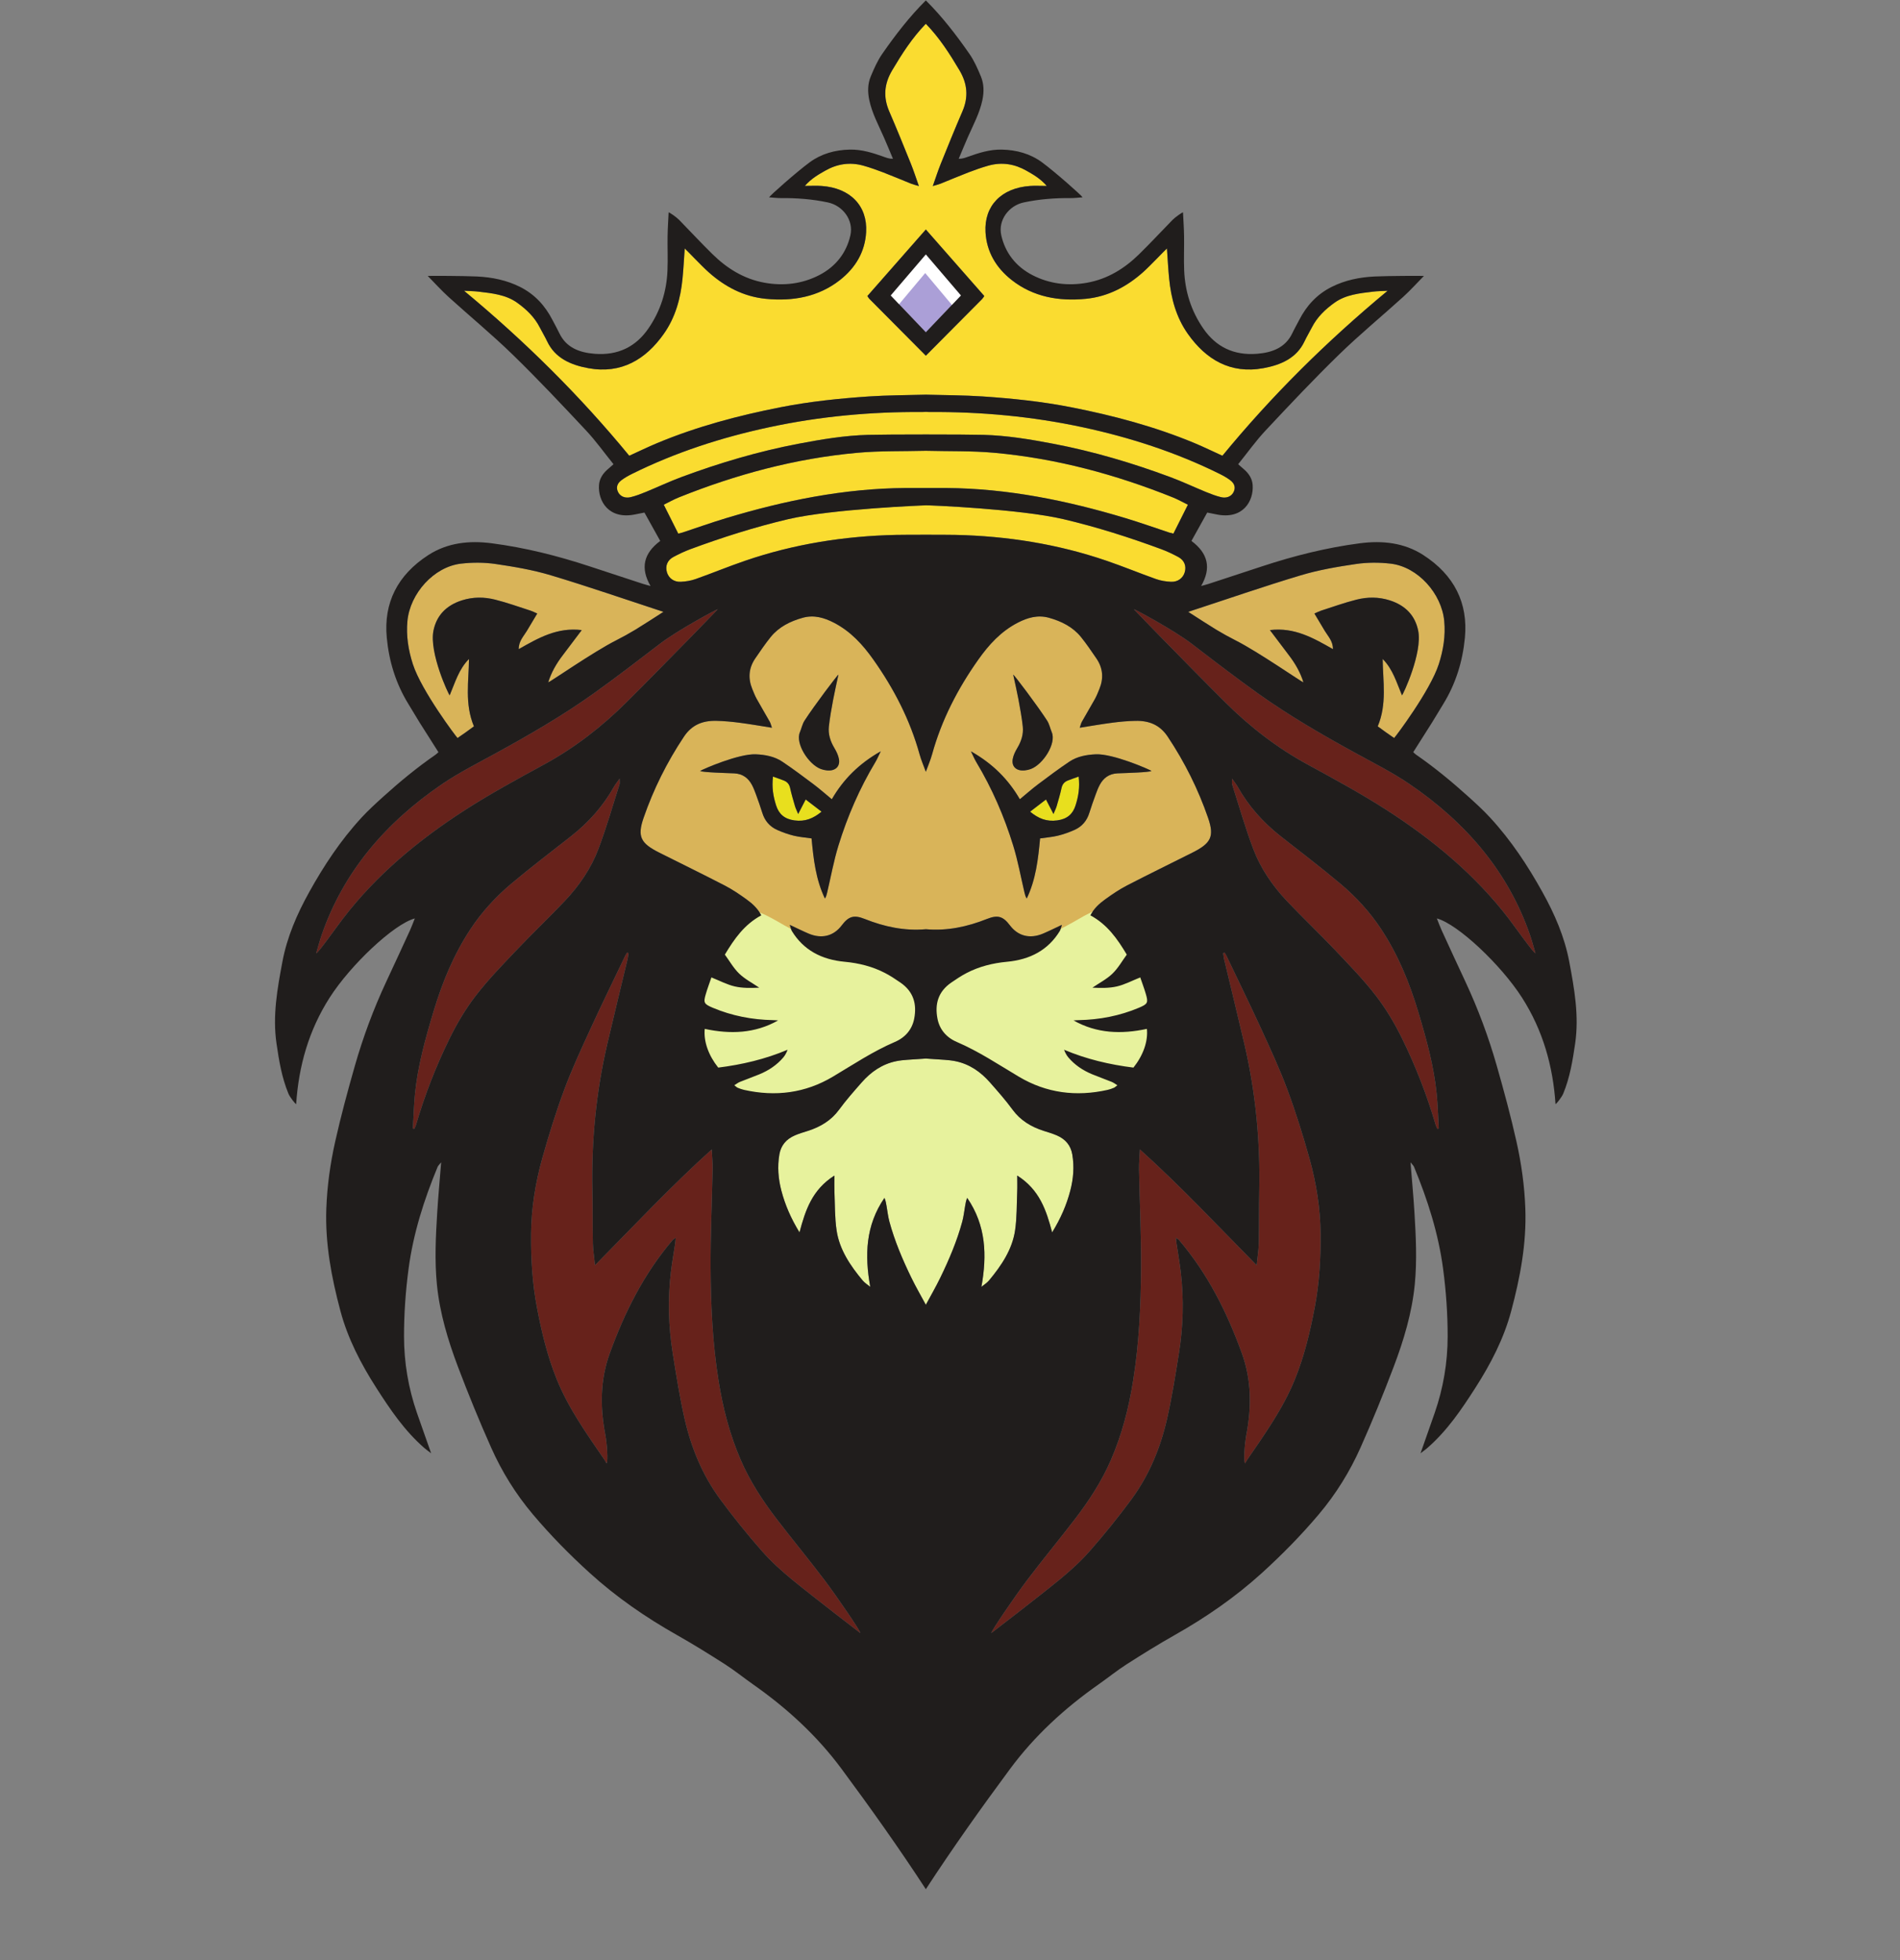 <svg xmlns="http://www.w3.org/2000/svg" xmlns:xlink="http://www.w3.org/1999/xlink" width="854" zoomAndPan="magnify" viewBox="0 0 640.5 660.75" height="881" preserveAspectRatio="xMidYMid meet" version="1.0"><rect x="0" y="0" width="640.5" height="660.75" fill="#808080" stroke="none"/><defs><clipPath id="c4448bdf8b"><path d="M 92.703 0.133 L 531.453 0.133 L 531.453 636.883 L 92.703 636.883 Z M 92.703 0.133 " clip-rule="nonzero"/></clipPath></defs><path fill="#fadc30" d="M 221.508 149.387 C 234.859 143.816 248.855 140.09 263.164 137.281 C 272.988 135.352 282.949 134.32 292.941 133.645 C 299.312 133.219 305.715 133.234 312.102 133.051 C 318.484 133.234 324.895 133.219 331.262 133.645 C 341.254 134.32 351.215 135.352 361.039 137.281 C 375.352 140.09 389.344 143.816 402.699 149.387 C 405.816 150.688 408.84 152.168 412.082 153.637 C 428.582 133.547 447.059 115.199 467.777 98.02 C 465.867 98.129 464.34 98.133 462.836 98.32 C 458.297 98.867 453.699 99.32 449.898 102.031 C 446.691 104.312 443.977 106.961 442.234 110.387 C 441.434 111.969 440.492 113.5 439.742 115.102 C 437.098 120.688 431.898 123.02 425.871 124.121 C 414.73 126.156 406.512 121.145 400.449 112.578 C 396.473 106.949 394.785 100.574 394.133 93.965 C 393.801 90.664 393.641 87.344 393.379 83.762 C 392.844 84.188 387.723 89.629 385.34 91.75 C 379.941 96.555 373.621 99.996 366.043 100.734 C 356.91 101.633 348.305 100.082 341.098 94.445 C 335.707 90.223 332.594 84.812 332.223 78.262 C 331.719 69.379 337.578 63.352 347.25 62.688 C 348.922 62.57 350.613 62.676 352.875 62.676 C 350.691 60.188 348.379 58.883 346.07 57.57 C 342.055 55.273 337.746 54.555 333.184 55.84 C 330.91 56.477 328.684 57.27 326.492 58.105 C 323.328 59.32 320.211 60.656 317.062 61.918 C 316.398 62.184 315.68 62.352 314.449 62.719 C 315.426 59.957 316.191 57.562 317.133 55.227 C 319.516 49.324 321.898 43.422 324.426 37.57 C 326.504 32.766 326.168 28.297 323.453 23.715 C 320.164 18.16 316.703 12.75 312.102 8.012 C 312.102 8.012 312.102 8.012 312.102 8.02 C 307.496 12.754 304.043 18.168 300.75 23.715 C 298.039 28.297 297.699 32.766 299.773 37.57 C 302.309 43.422 304.691 49.324 307.074 55.227 C 308.016 57.562 308.773 59.957 309.758 62.719 C 308.523 62.352 307.809 62.184 307.137 61.918 C 303.992 60.656 300.879 59.32 297.707 58.105 C 295.523 57.27 293.297 56.477 291.023 55.84 C 286.453 54.555 282.148 55.273 278.129 57.57 C 275.828 58.883 273.508 60.188 271.328 62.668 C 273.594 62.668 275.285 62.57 276.953 62.688 C 286.621 63.352 292.48 69.379 291.977 78.262 C 291.605 84.812 288.496 90.223 283.105 94.445 C 275.902 100.082 267.289 101.633 258.16 100.734 C 250.586 99.996 244.258 96.562 238.867 91.75 C 236.477 89.629 231.359 84.184 230.82 83.762 C 230.566 87.344 230.402 90.664 230.074 93.965 C 229.422 100.574 227.727 106.949 223.75 112.578 C 217.691 121.145 209.469 126.156 198.336 124.121 C 192.309 123.02 187.109 120.688 184.465 115.102 C 183.707 113.5 182.77 111.969 181.965 110.387 C 180.23 106.961 177.512 104.312 174.309 102.031 C 170.504 99.32 165.91 98.867 161.367 98.32 C 159.863 98.133 158.336 98.129 156.43 98.02 C 177.148 115.199 195.617 133.547 212.125 153.637 C 215.359 152.168 218.391 150.688 221.508 149.387 Z M 312.102 77.367 C 312.102 77.367 312.102 77.359 312.102 77.359 C 318.648 84.812 325.195 92.266 331.812 99.793 C 331.582 100.121 331.367 100.516 331.062 100.828 C 324.75 107.199 318.422 113.555 312.102 119.914 C 312.102 119.914 312.102 119.914 312.102 119.906 C 305.777 113.547 299.457 107.195 293.145 100.828 C 292.832 100.516 292.625 100.121 292.395 99.793 C 299.004 92.266 305.551 84.816 312.102 77.367 " fill-opacity="1" fill-rule="nonzero"/><path fill="#fadc30" d="M 269.199 149.59 C 276.945 148.117 284.723 146.805 292.684 146.598 C 299.16 146.422 325.047 146.422 331.523 146.598 C 339.477 146.805 347.262 148.117 355.008 149.59 C 368.57 152.168 381.715 156.078 394.543 160.844 C 398.602 162.352 402.508 164.207 406.512 165.848 C 408.16 166.52 409.844 167.168 411.582 167.594 C 413.441 168.059 415.008 167.363 415.746 166.07 C 416.605 164.559 416.305 163.066 414.695 161.867 C 413.59 161.043 412.359 160.352 411.102 159.73 C 396.492 152.504 381.023 147.469 364.871 144.004 C 347.863 140.367 330.66 138.773 313.238 138.895 C 312.863 138.895 311.344 138.895 310.961 138.895 C 293.539 138.773 276.344 140.367 259.336 144.012 C 243.18 147.469 227.707 152.504 213.102 159.73 C 211.848 160.352 210.609 161.043 209.512 161.867 C 207.898 163.066 207.602 164.559 208.457 166.07 C 209.191 167.363 210.762 168.059 212.621 167.594 C 214.363 167.168 216.047 166.52 217.691 165.848 C 221.699 164.207 225.602 162.352 229.656 160.844 C 242.492 156.078 255.633 152.168 269.199 149.59 " fill-opacity="1" fill-rule="nonzero"/><path fill="#ab9fd7" d="M 312.102 112.027 C 312.102 112.027 312.102 112.031 312.102 112.031 C 315.965 107.98 319.832 103.922 323.941 99.613 C 319.988 94.988 316.039 90.375 312.102 85.766 C 312.102 85.766 312.102 85.773 312.102 85.773 C 308.16 90.379 304.215 94.988 300.258 99.613 C 304.367 103.922 308.23 107.973 312.102 112.027 " fill-opacity="1" fill-rule="nonzero"/><path fill="#67221b" d="M 261.75 511.984 C 257.027 505.816 252.828 499.34 249.773 492.32 C 246.008 483.672 243.695 474.652 242.227 465.453 C 240.195 452.789 239.617 440.02 239.547 427.246 C 239.492 416.227 240.012 405.207 240.227 394.18 C 240.266 392.145 240.059 390.098 239.938 387.484 C 225.973 400.074 213.691 413.242 200.582 426.52 C 200.289 423.621 199.914 421.383 199.863 419.148 C 199.742 413.199 199.828 407.25 199.699 401.297 C 199.359 384.695 200.926 368.262 204.703 352.016 C 206.93 342.441 209.285 332.883 211.57 323.316 C 211.73 322.648 211.773 321.961 211.871 321.281 C 211.703 321.246 211.543 321.203 211.379 321.168 C 211.16 321.539 210.91 321.891 210.727 322.281 C 206.828 330.449 202.836 338.586 199.066 346.805 C 195.957 353.578 192.805 360.348 190.227 367.297 C 187.402 374.898 184.992 382.648 182.812 390.434 C 180.457 398.828 179.09 407.387 179.023 416.113 C 178.957 424.355 179.445 432.551 180.984 440.68 C 182.555 448.957 184.5 457.145 187.711 465.055 C 191.672 474.809 197.828 483.453 203.824 492.188 C 204.066 492.547 204.246 492.945 204.457 493.32 C 205.086 492.648 204.582 486.453 204.062 483.699 C 202.293 474.426 202.285 465.262 205.559 456.215 C 210.523 442.516 216.973 429.516 226.73 418.055 C 226.938 417.812 227.262 417.656 227.793 417.273 C 227.715 418.094 227.691 418.598 227.617 419.102 C 227.125 422.391 226.527 425.676 226.141 428.977 C 225.086 438.078 225.336 447.164 226.781 456.207 C 227.973 463.645 229.133 471.102 230.812 478.449 C 233.031 488.094 236.785 497.293 242.84 505.508 C 247.219 511.441 251.879 517.227 256.781 522.809 C 259.875 526.34 263.441 529.574 267.133 532.598 C 274.18 538.367 289.566 550.184 290.027 550.52 C 290.145 549.957 282.078 538.129 277.945 532.664 C 272.676 525.691 267.07 518.934 261.75 511.984 " fill-opacity="1" fill-rule="nonzero"/><path fill="#d9b459" d="M 157.008 246.867 C 157.961 246.191 158.898 245.492 159.762 244.863 C 156.586 237.258 158.031 229.691 158.094 222.152 C 154.637 225.645 153.422 230.086 151.594 234.398 C 151.242 234.242 144.625 220.059 146.121 212.613 C 147.121 207.621 150.305 204.117 155.695 202.391 C 159.461 201.188 163.262 201.215 166.973 202.16 C 171.004 203.176 174.914 204.594 178.871 205.863 C 179.566 206.09 180.215 206.441 181.109 206.828 C 179.879 208.895 178.738 210.797 177.598 212.703 C 176.508 214.527 174.836 216.137 174.871 218.828 C 181.496 215.062 187.832 211.41 196.113 212.414 C 193.898 215.352 191.824 218.133 189.711 220.891 C 187.559 223.707 185.832 226.695 184.805 230.039 C 185.488 229.875 200.047 219.742 207.598 215.926 C 209.852 214.785 212.062 213.566 214.207 212.266 C 217.203 210.445 220.125 208.512 223.648 206.262 C 210.617 201.996 198.254 197.707 185.707 193.941 C 179.676 192.129 173.332 191.047 167.043 190.125 C 163.23 189.57 159.199 189.566 155.363 190.016 C 146.219 191.105 138.203 200.105 137.34 209.387 C 136.879 214.316 137.652 219.152 139.18 223.898 C 142.062 232.859 153.867 248.504 154.238 248.793 C 155.195 248.129 156.109 247.512 157.008 246.867 " fill-opacity="1" fill-rule="nonzero"/><path fill="#67221b" d="M 183.441 257.703 C 193.883 252.004 202.992 244.887 211.188 236.738 C 218.754 229.219 226.191 221.574 233.672 213.969 C 236.465 211.125 239.215 208.242 241.977 205.375 C 241.82 205.246 228.43 212.449 222.48 217.012 C 215.086 222.684 207.699 228.367 200.094 233.797 C 189.539 241.328 178.23 247.855 166.75 254.137 C 160.762 257.41 154.625 260.523 149.047 264.316 C 129.844 277.391 115.75 294.012 108.453 315.133 C 107.742 317.191 107.199 319.297 106.582 321.379 C 107.473 321.035 113.082 312.977 115.66 309.613 C 126.832 295.043 140.996 283.211 156.789 273.055 C 165.367 267.531 174.422 262.625 183.441 257.703 " fill-opacity="1" fill-rule="nonzero"/><path fill="#67221b" d="M 201.715 286.23 C 204.434 279.062 206.52 271.684 208.852 264.395 C 208.98 264 208.867 263.539 208.867 262.492 C 207.973 263.77 207.398 264.457 206.973 265.215 C 203.355 271.684 198.469 277.211 192.453 281.934 C 185.715 287.227 178.891 292.422 172.348 297.914 C 167.004 302.414 162.363 307.508 158.574 313.262 C 152.855 321.949 149.031 331.328 146.121 341.059 C 143.387 350.16 140.836 359.312 139.891 368.754 C 139.512 372.641 139.41 376.555 139.18 380.457 C 139.344 380.484 139.5 380.512 139.656 380.543 C 139.852 380.098 140.102 379.668 140.234 379.207 C 143.172 369.227 146.93 359.504 151.555 350.098 C 154.012 345.094 156.898 340.188 160.344 335.715 C 164.508 330.305 169.355 325.316 174.113 320.309 C 179.434 314.699 185.078 309.352 190.387 303.738 C 195.301 298.547 199.262 292.707 201.715 286.23 " fill-opacity="1" fill-rule="nonzero"/><path fill="#e8df1e" d="M 269.07 274.414 C 268.555 273.164 268.211 272.488 268 271.777 C 267.41 269.758 266.805 267.734 266.363 265.688 C 266.098 264.445 265.461 263.602 264.234 263.121 C 263.125 262.688 261.992 262.301 260.578 261.793 C 260.133 265.457 260.668 268.52 261.645 271.555 C 262.57 274.441 264.469 276.117 267.816 276.57 C 271.418 277.062 274.184 275.906 276.949 273.625 C 275.023 272.145 273.387 270.891 271.598 269.516 C 270.742 271.168 270.039 272.535 269.07 274.414 " fill-opacity="1" fill-rule="nonzero"/><path fill="#d9b459" d="M 372.559 303.184 C 374.875 301.512 377.27 299.875 379.832 298.547 C 387.141 294.766 394.547 291.152 401.91 287.457 C 408.223 284.293 409.438 282.051 407.25 275.715 C 403.93 266.105 399.402 256.98 393.645 248.344 C 391.008 244.387 387.41 242.898 382.719 243.008 C 380.152 243.059 377.582 243.297 375.043 243.625 C 371.465 244.086 367.922 244.711 363.98 245.332 C 364.273 244.492 364.406 243.852 364.715 243.297 C 366.152 240.727 367.68 238.207 369.105 235.633 C 369.707 234.547 370.152 233.391 370.617 232.246 C 372.082 228.66 371.828 225.199 369.582 221.938 C 367.906 219.504 366.258 217.039 364.391 214.734 C 361.672 211.375 357.84 209.426 353.551 208.246 C 349.801 207.219 346.391 208.23 343.137 209.898 C 337.383 212.859 333.328 217.383 329.824 222.324 C 322.812 232.219 317.398 242.773 314.223 254.258 C 313.668 256.27 312.816 258.211 312.102 260.191 C 312.102 260.184 312.102 260.18 312.102 260.172 C 311.387 258.199 310.539 256.266 309.984 254.258 C 306.809 242.773 301.395 232.219 294.383 222.324 C 290.879 217.383 286.816 212.855 281.066 209.898 C 277.816 208.23 274.402 207.219 270.656 208.246 C 266.363 209.426 262.535 211.375 259.816 214.734 C 257.949 217.039 256.293 219.504 254.617 221.938 C 252.379 225.199 252.125 228.66 253.586 232.246 C 254.055 233.391 254.5 234.547 255.102 235.633 C 256.523 238.207 258.051 240.727 259.488 243.297 C 259.801 243.852 259.926 244.492 260.227 245.332 C 256.281 244.711 252.738 244.086 249.16 243.625 C 246.621 243.297 244.047 243.059 241.484 243 C 236.797 242.898 233.191 244.387 230.559 248.344 C 224.805 256.98 220.273 266.105 216.957 275.715 C 214.762 282.051 215.984 284.293 222.293 287.457 C 229.656 291.152 237.066 294.766 244.371 298.547 C 246.934 299.875 249.328 301.512 251.648 303.184 C 253.656 304.621 255.461 306.301 256.637 308.566 C 250.902 311.676 247.547 316.488 244.355 321.812 C 245.934 323.961 247.258 326.363 249.191 328.223 C 251.121 330.086 253.668 331.402 255.945 332.957 C 253.113 333.082 250.297 333.148 247.656 332.531 C 245.051 331.918 242.625 330.617 239.82 329.5 C 239.16 331.445 238.473 333.246 237.941 335.082 C 237.074 338.027 237.273 338.461 240.324 339.746 C 246.738 342.445 253.504 343.754 260.551 343.898 C 261.141 343.902 261.727 343.961 262.309 343.996 C 254.488 348.438 246.141 348.684 237.574 346.848 C 237.152 351.051 238.812 355.746 242.117 359.902 C 250.133 358.902 257.973 357.062 265.504 353.879 C 265.133 354.867 264.691 355.723 264.074 356.457 C 261.926 358.992 259.176 360.855 255.992 362.164 C 253.816 363.059 251.59 363.844 249.41 364.73 C 248.785 364.984 248.254 365.422 247.535 365.855 C 248.102 366.277 248.359 366.562 248.691 366.699 C 249.383 366.984 250.098 367.25 250.832 367.41 C 261.465 369.789 271.477 368.477 280.711 362.988 C 287.582 358.902 294.199 354.457 301.684 351.242 C 305.199 349.738 307.496 347.016 308.184 343.383 C 309.109 338.543 308.012 334.316 303.523 331.23 C 301.852 330.086 300.156 328.945 298.34 328.008 C 294.133 325.824 289.543 324.672 284.758 324.227 C 276.902 323.504 270.84 320.246 266.938 313.863 C 266.66 313.398 266.582 312.832 266.238 311.781 C 268.719 312.938 270.621 313.895 272.59 314.73 C 277.02 316.598 281.02 315.574 283.746 311.961 C 286.07 308.879 287.848 308.336 291.516 309.797 C 298.09 312.41 304.883 313.891 312.102 313.254 C 312.102 313.25 312.102 313.25 312.102 313.25 C 319.32 313.891 326.113 312.41 332.691 309.797 C 336.359 308.336 338.137 308.879 340.461 311.961 C 343.184 315.574 347.188 316.598 351.613 314.73 C 353.578 313.895 355.488 312.938 357.965 311.781 C 357.621 312.832 357.547 313.398 357.262 313.863 C 353.359 320.246 347.297 323.504 339.449 324.227 C 334.664 324.672 330.066 325.824 325.867 328.008 C 324.051 328.945 322.355 330.086 320.691 331.23 C 316.195 334.316 315.098 338.543 316.023 343.383 C 316.711 347.016 319.008 349.738 322.516 351.242 C 330.004 354.457 336.621 358.902 343.496 362.988 C 352.727 368.477 362.742 369.789 373.371 367.41 C 374.105 367.25 374.824 366.984 375.512 366.699 C 375.848 366.562 376.102 366.277 376.668 365.855 C 375.953 365.422 375.414 364.984 374.789 364.73 C 372.613 363.844 370.383 363.059 368.211 362.164 C 365.031 360.855 362.273 358.992 360.133 356.457 C 359.52 355.723 359.074 354.867 358.703 353.879 C 366.23 357.062 374.07 358.902 382.09 359.902 C 385.391 355.746 387.051 351.051 386.625 346.848 C 378.062 348.684 369.711 348.438 361.891 343.996 C 362.48 343.961 363.066 343.902 363.656 343.898 C 370.699 343.754 377.469 342.445 383.883 339.746 C 386.93 338.461 387.129 338.027 386.266 335.082 C 385.734 333.246 385.047 331.445 384.387 329.5 C 381.582 330.617 379.156 331.918 376.543 332.531 C 373.91 333.148 371.094 333.082 368.258 332.957 C 370.539 331.402 373.082 330.086 375.016 328.223 C 376.945 326.363 378.266 323.961 379.844 321.812 C 376.656 316.488 373.305 311.676 367.57 308.566 C 368.746 306.301 370.555 304.621 372.559 303.184 Z M 269.645 246.844 C 270.199 245.543 270.461 244.105 271.219 242.926 C 274.52 237.812 282.422 227.371 282.641 227.43 C 282.047 230.242 281.391 233.039 280.863 235.859 C 280.305 238.871 279.742 241.891 279.418 244.926 C 279.137 247.504 279.922 249.926 281.301 252.215 C 281.977 253.352 282.578 254.605 282.809 255.863 C 283.289 258.484 281.488 260.047 278.625 259.699 C 277.973 259.617 277.312 259.473 276.699 259.242 C 272.535 257.676 268.043 250.613 269.645 246.844 Z M 295.105 256.898 C 289.738 265.828 285.668 275.25 282.652 285.027 C 281.051 290.23 280.09 295.598 278.84 300.895 C 278.684 301.559 278.527 302.223 278.082 302.91 C 275 296.48 274.238 289.625 273.582 282.645 C 271.496 282.332 269.492 282.188 267.586 281.723 C 265.672 281.254 263.789 280.582 262.008 279.789 C 259.383 278.617 257.781 276.617 256.98 274.031 C 256.336 271.926 255.582 269.852 254.832 267.781 C 254.438 266.707 254.027 265.625 253.488 264.613 C 252.273 262.34 250.387 260.844 247.512 260.711 C 244.465 260.578 236.941 260.398 236.02 259.902 C 236.98 259.27 249.07 254.031 254.797 254.285 C 258.012 254.426 261.105 255.016 263.711 256.762 C 267.32 259.184 270.793 261.781 274.254 264.383 C 276.309 265.926 278.215 267.625 280.41 269.434 C 284.297 262.75 289.477 257.496 296.906 253.273 C 296.141 254.824 295.707 255.898 295.105 256.898 Z M 341.398 255.863 C 341.621 254.605 342.23 253.352 342.906 252.215 C 344.285 249.926 345.062 247.504 344.785 244.926 C 344.461 241.891 343.895 238.871 343.34 235.859 C 342.812 233.039 342.16 230.242 341.559 227.43 C 341.785 227.371 349.688 237.812 352.988 242.926 C 353.746 244.105 354.008 245.543 354.555 246.844 C 356.164 250.613 351.672 257.676 347.504 259.242 C 346.891 259.473 346.234 259.617 345.578 259.699 C 342.715 260.047 340.918 258.484 341.398 255.863 Z M 367.223 274.031 C 366.426 276.617 364.824 278.617 362.195 279.789 C 360.414 280.582 358.531 281.254 356.621 281.723 C 354.711 282.188 352.711 282.332 350.617 282.645 C 349.969 289.625 349.199 296.48 346.117 302.91 C 345.676 302.223 345.52 301.559 345.363 300.895 C 344.109 295.598 343.156 290.23 341.547 285.027 C 338.535 275.25 334.461 265.828 329.102 256.898 C 328.504 255.898 328.066 254.824 327.301 253.273 C 334.727 257.496 339.91 262.75 343.797 269.434 C 345.988 267.625 347.898 265.926 349.953 264.383 C 353.41 261.781 356.887 259.184 360.492 256.762 C 363.094 255.016 366.195 254.426 369.406 254.285 C 375.129 254.031 387.227 259.27 388.18 259.902 C 387.266 260.398 379.734 260.578 376.691 260.711 C 373.816 260.844 371.926 262.34 370.719 264.613 C 370.172 265.625 369.77 266.707 369.375 267.781 C 368.625 269.852 367.867 271.926 367.223 274.031 " fill-opacity="1" fill-rule="nonzero"/><path fill="#e7f29d" d="M 342.906 401.727 C 342.98 400.098 342.918 398.465 342.918 396.297 C 350.426 401.074 352.695 407.93 354.684 415.457 C 357.605 410.699 359.543 406.18 360.793 401.41 C 361.852 397.379 362.18 393.301 361.473 389.168 C 360.953 386.145 359.207 384.023 356.234 382.746 C 354.855 382.156 353.398 381.715 351.953 381.266 C 347.598 379.891 343.988 377.691 341.344 374.086 C 339.008 370.887 336.352 367.887 333.715 364.891 C 330.648 361.406 326.895 358.711 322.043 357.727 C 319.637 357.242 317.121 357.234 314.664 357.023 C 313.805 356.945 312.949 356.914 312.102 356.855 C 311.25 356.914 310.395 356.945 309.543 357.023 C 307.078 357.234 304.562 357.242 302.164 357.727 C 297.309 358.711 293.551 361.406 290.488 364.891 C 287.852 367.887 285.199 370.887 282.859 374.086 C 280.219 377.691 276.609 379.891 272.254 381.266 C 270.805 381.715 269.348 382.156 267.973 382.746 C 265 384.023 263.254 386.145 262.73 389.168 C 262.027 393.301 262.352 397.379 263.41 401.41 C 264.664 406.18 266.602 410.699 269.516 415.457 C 271.508 407.93 273.781 401.074 281.289 396.297 C 281.289 398.465 281.223 400.098 281.293 401.727 C 281.477 406.094 281.379 410.492 282.023 414.805 C 282.969 421.211 286.598 426.617 290.809 431.672 C 291.496 432.496 292.504 433.105 293.363 433.816 C 291.457 423.164 291.781 413.121 298.152 403.824 C 298.578 404.77 298.711 405.699 298.871 406.629 C 299.168 408.359 299.363 410.109 299.812 411.797 C 301.59 418.355 304.25 424.629 307.246 430.781 C 308.738 433.855 310.477 436.832 312.102 439.855 C 312.102 439.863 312.102 439.863 312.102 439.867 C 313.727 436.84 315.461 433.863 316.957 430.781 C 319.949 424.629 322.617 418.355 324.391 411.797 C 324.844 410.109 325.035 408.359 325.336 406.629 C 325.496 405.699 325.629 404.77 326.047 403.824 C 332.422 413.121 332.75 423.164 330.84 433.816 C 331.703 433.105 332.703 432.496 333.398 431.672 C 337.609 426.617 341.234 421.211 342.184 414.805 C 342.824 410.492 342.727 406.094 342.906 401.727 " fill-opacity="1" fill-rule="nonzero"/><path fill="#fadc30" d="M 395.383 167.684 C 376.145 159.965 356.176 154.547 335.238 152.645 C 327.574 151.945 319.809 152.164 312.102 151.961 C 304.383 152.164 296.629 151.945 288.969 152.645 C 268.031 154.547 248.062 159.965 228.82 167.684 C 227.113 168.371 225.516 169.285 223.758 170.145 C 225.469 173.551 227.047 176.695 228.645 179.887 C 229.309 179.719 229.676 179.648 230.023 179.539 C 234.949 177.914 239.832 176.164 244.805 174.668 C 264.461 168.75 284.484 164.652 305.305 164.512 C 307.57 164.504 316.629 164.504 318.898 164.512 C 339.719 164.652 359.746 168.75 379.398 174.668 C 384.375 176.164 389.254 177.914 394.184 179.539 C 394.531 179.648 394.895 179.719 395.562 179.887 C 397.156 176.695 398.734 173.551 400.449 170.145 C 398.691 169.285 397.094 168.371 395.383 167.684 " fill-opacity="1" fill-rule="nonzero"/><path fill="#fadc30" d="M 394.711 196.129 C 397.02 196.242 398.766 194.914 399.359 192.973 C 400.016 190.855 399.27 188.867 397.191 187.762 C 395.387 186.797 393.512 185.895 391.574 185.172 C 380.781 181.184 369.809 177.68 358.523 175.023 C 343.746 171.551 312.562 170.273 312.102 170.352 C 311.539 170.277 280.43 171.555 265.68 175.023 C 254.398 177.68 243.418 181.184 232.629 185.172 C 230.691 185.895 228.82 186.797 227.008 187.762 C 224.934 188.867 224.191 190.855 224.844 192.973 C 225.441 194.914 227.188 196.242 229.496 196.129 C 231.172 196.047 232.918 195.77 234.48 195.215 C 240.082 193.23 245.562 190.965 251.188 189.039 C 267.602 183.414 284.629 180.703 302.129 180.32 C 305.453 180.25 318.746 180.25 322.07 180.32 C 339.574 180.703 356.605 183.414 373.02 189.039 C 378.641 190.965 384.125 193.23 389.723 195.215 C 391.285 195.77 393.031 196.047 394.711 196.129 " fill-opacity="1" fill-rule="nonzero"/><path fill="#67221b" d="M 433.973 367.297 C 431.395 360.348 428.242 353.578 425.141 346.805 C 421.363 338.586 417.379 330.449 413.48 322.281 C 413.297 321.891 413.047 321.539 412.828 321.168 C 412.664 321.203 412.496 321.246 412.336 321.281 C 412.434 321.961 412.473 322.648 412.637 323.316 C 414.914 332.883 417.273 342.441 419.5 352.016 C 423.277 368.262 424.848 384.695 424.5 401.297 C 424.379 407.25 424.465 413.199 424.344 419.148 C 424.289 421.383 423.914 423.621 423.621 426.52 C 410.508 413.242 398.234 400.074 384.266 387.484 C 384.148 390.098 383.941 392.145 383.977 394.18 C 384.188 405.207 384.715 416.227 384.656 427.246 C 384.582 440.02 384.008 452.789 381.98 465.453 C 380.512 474.652 378.195 483.672 374.43 492.32 C 371.375 499.34 367.176 505.816 362.457 511.984 C 357.137 518.934 351.531 525.691 346.258 532.664 C 342.125 538.129 334.062 549.957 334.18 550.52 C 334.637 550.184 350.027 538.367 357.074 532.598 C 360.762 529.574 364.332 526.34 367.426 522.809 C 372.324 517.227 376.988 511.441 381.367 505.508 C 387.422 497.293 391.176 488.094 393.391 478.449 C 395.074 471.102 396.23 463.645 397.422 456.207 C 398.871 447.164 399.117 438.078 398.059 428.977 C 397.676 425.676 397.082 422.391 396.598 419.102 C 396.516 418.598 396.484 418.094 396.41 417.273 C 396.941 417.656 397.266 417.812 397.477 418.055 C 407.234 429.516 413.676 442.516 418.641 456.215 C 421.918 465.262 421.906 474.426 420.145 483.699 C 419.625 486.453 419.113 492.648 419.75 493.32 C 419.957 492.945 420.137 492.547 420.379 492.188 C 426.375 483.453 432.535 474.809 436.496 465.055 C 439.707 457.145 441.648 448.957 443.219 440.68 C 444.762 432.551 445.242 424.355 445.18 416.113 C 445.109 407.387 443.75 398.828 441.395 390.434 C 439.215 382.648 436.801 374.898 433.973 367.297 " fill-opacity="1" fill-rule="nonzero"/><path fill="#d9b459" d="M 409.992 212.266 C 412.145 213.566 414.355 214.785 416.609 215.926 C 424.156 219.742 438.719 229.875 439.395 230.039 C 438.375 226.695 436.645 223.707 434.496 220.891 C 432.383 218.133 430.305 215.352 428.09 212.414 C 436.375 211.41 442.707 215.062 449.336 218.828 C 449.371 216.137 447.699 214.527 446.602 212.703 C 445.461 210.797 444.328 208.895 443.094 206.828 C 443.992 206.441 444.641 206.09 445.332 205.863 C 449.289 204.594 453.199 203.176 457.23 202.16 C 460.945 201.215 464.738 201.188 468.504 202.391 C 473.902 204.117 477.078 207.621 478.078 212.613 C 479.582 220.059 472.965 234.242 472.613 234.398 C 470.785 230.086 469.57 225.645 466.109 222.152 C 466.176 229.691 467.621 237.258 464.445 244.863 C 465.309 245.492 466.242 246.191 467.199 246.867 C 468.094 247.512 469.008 248.129 469.969 248.793 C 470.34 248.504 482.141 232.859 485.023 223.898 C 486.551 219.152 487.328 214.316 486.863 209.387 C 486.004 200.105 477.984 191.105 468.84 190.016 C 465.008 189.566 460.973 189.57 457.164 190.125 C 450.875 191.047 444.531 192.129 438.496 193.941 C 425.945 197.707 413.59 201.996 400.551 206.262 C 404.082 208.512 407 210.445 409.992 212.266 " fill-opacity="1" fill-rule="nonzero"/><path fill="#67221b" d="M 475.156 264.316 C 469.582 260.523 463.445 257.41 457.457 254.137 C 445.977 247.855 434.668 241.328 424.113 233.797 C 416.504 228.367 409.117 222.684 401.723 217.012 C 395.773 212.449 382.383 205.246 382.227 205.375 C 384.992 208.242 387.742 211.125 390.535 213.969 C 398.012 221.574 405.445 229.219 413.016 236.738 C 421.207 244.887 430.324 252.004 440.766 257.703 C 449.777 262.625 458.836 267.531 467.418 273.055 C 483.211 283.211 497.367 295.043 508.543 309.613 C 511.117 312.977 516.734 321.035 517.625 321.379 C 517.008 319.297 516.461 317.191 515.75 315.133 C 508.457 294.012 494.359 277.391 475.156 264.316 " fill-opacity="1" fill-rule="nonzero"/><path fill="#67221b" d="M 478.086 341.059 C 475.168 331.328 471.352 321.949 465.625 313.262 C 461.844 307.508 457.203 302.414 451.852 297.914 C 445.316 292.422 438.484 287.227 431.754 281.934 C 425.738 277.211 420.848 271.684 417.227 265.215 C 416.805 264.457 416.234 263.77 415.336 262.492 C 415.336 263.539 415.227 264 415.355 264.395 C 417.684 271.684 419.773 279.062 422.492 286.23 C 424.945 292.707 428.906 298.547 433.812 303.738 C 439.129 309.352 444.773 314.699 450.094 320.309 C 454.844 325.316 459.695 330.305 463.859 335.715 C 467.301 340.188 470.195 345.094 472.652 350.098 C 477.273 359.504 481.035 369.227 483.969 379.207 C 484.105 379.668 484.355 380.098 484.547 380.543 C 484.707 380.512 484.863 380.484 485.023 380.457 C 484.793 376.555 484.695 372.641 484.312 368.754 C 483.371 359.312 480.812 350.16 478.086 341.059 " fill-opacity="1" fill-rule="nonzero"/><path fill="#e8df1e" d="M 359.969 263.121 C 358.742 263.602 358.102 264.445 357.836 265.688 C 357.395 267.734 356.789 269.758 356.203 271.777 C 355.996 272.488 355.648 273.164 355.133 274.414 C 354.168 272.535 353.465 271.168 352.605 269.516 C 350.812 270.891 349.176 272.145 347.258 273.625 C 350.02 275.906 352.785 277.062 356.383 276.57 C 359.738 276.117 361.637 274.441 362.562 271.555 C 363.539 268.52 364.066 265.457 363.625 261.793 C 362.215 262.301 361.082 262.688 359.969 263.121 " fill-opacity="1" fill-rule="nonzero"/><path fill="#e7f29d" d="M 249.867 306.652 C 255.375 305.906 261.559 310.535 266.262 312.953 C 272.5 316.164 277.332 319.516 284.301 320.625 C 292.961 321.996 305.941 319.973 309.121 329.145 C 310.371 332.734 310.02 336.473 311.121 340.012 C 311.891 342.469 313.996 345.746 312.441 348.562 C 311.242 350.738 305.969 352.934 303.91 354.078 C 300.359 356.051 296.641 357.691 293.105 359.703 C 286.094 363.711 277.973 370.449 270.176 372.703 C 266.086 373.883 262.285 372.957 257.844 374.641 C 253.137 376.426 248.289 377.641 243.465 374.93 C 236.516 371.031 232.172 362.637 228.641 355.914 C 224.863 348.73 225.223 344.152 228.531 336.516 C 232.035 328.441 238.531 323.102 243.152 315.961 C 244.332 314.133 244.309 310.137 245.465 309.363 " fill-opacity="1" fill-rule="nonzero"/><path fill="#e7f29d" d="M 376.133 305.68 C 370.625 304.934 364.441 309.566 359.738 311.988 C 353.496 315.195 348.672 318.551 341.703 319.656 C 333.043 321.023 320.066 319 316.879 328.172 C 315.633 331.762 315.98 335.504 314.875 339.043 C 314.105 341.5 312 344.777 313.559 347.598 C 314.762 349.766 320.035 351.965 322.094 353.109 C 325.641 355.078 329.367 356.723 332.895 358.738 C 339.906 362.742 348.027 369.477 355.824 371.73 C 359.914 372.918 363.711 371.984 368.156 373.668 C 372.863 375.453 377.711 376.668 382.539 373.961 C 389.488 370.059 393.824 361.664 397.367 354.945 C 401.141 347.762 400.777 343.18 397.469 335.551 C 393.969 327.473 387.473 322.129 382.852 314.988 C 381.668 313.16 381.695 309.168 380.539 308.391 " fill-opacity="1" fill-rule="nonzero"/><path fill="#ffffff" d="M 327.641 101.777 L 315.691 87.52 L 316.645 86.375 L 312.188 82.637 L 311.891 82.984 L 311.598 82.637 L 307.137 86.375 L 308.098 87.52 L 296.141 101.777 L 300.602 105.516 L 311.891 92.047 L 323.184 105.516 L 327.641 101.777 " fill-opacity="1" fill-rule="nonzero"/><path fill="#201d1c" d="M 312.102 119.906 C 312.102 119.914 312.102 119.914 312.102 119.914 C 318.422 113.555 324.75 107.199 331.062 100.828 C 331.367 100.516 331.582 100.121 331.812 99.793 C 325.195 92.266 318.648 84.812 312.102 77.359 C 312.102 77.359 312.102 77.367 312.102 77.367 C 305.551 84.816 299.004 92.266 292.395 99.793 C 292.625 100.121 292.832 100.516 293.145 100.828 C 299.457 107.195 305.777 113.547 312.102 119.906 Z M 312.102 85.766 C 316.039 90.375 319.988 94.988 323.941 99.613 C 319.832 103.922 315.965 107.98 312.102 112.031 C 312.102 112.031 312.102 112.027 312.102 112.027 C 308.23 107.973 304.367 103.922 300.258 99.613 C 304.215 94.988 308.16 90.379 312.102 85.773 C 312.102 85.773 312.102 85.766 312.102 85.766 " fill-opacity="1" fill-rule="nonzero"/><path fill="#201d1c" d="M 280.41 269.434 C 278.215 267.625 276.309 265.926 274.254 264.383 C 270.793 261.781 267.32 259.184 263.711 256.762 C 261.105 255.016 258.012 254.426 254.797 254.285 C 249.07 254.031 236.98 259.27 236.02 259.902 C 236.941 260.398 244.465 260.578 247.512 260.711 C 250.387 260.844 252.273 262.34 253.488 264.613 C 254.027 265.625 254.438 266.707 254.832 267.781 C 255.582 269.852 256.336 271.926 256.98 274.031 C 257.781 276.617 259.383 278.617 262.008 279.789 C 263.789 280.582 265.672 281.254 267.586 281.723 C 269.492 282.188 271.496 282.332 273.582 282.645 C 274.238 289.625 275 296.48 278.082 302.91 C 278.527 302.223 278.684 301.559 278.84 300.895 C 280.09 295.598 281.051 290.23 282.652 285.027 C 285.668 275.25 289.738 265.828 295.105 256.898 C 295.707 255.898 296.141 254.824 296.906 253.273 C 289.477 257.496 284.297 262.75 280.41 269.434 Z M 267.816 276.57 C 264.469 276.117 262.57 274.441 261.645 271.555 C 260.668 268.52 260.133 265.457 260.578 261.793 C 261.992 262.301 263.125 262.688 264.234 263.121 C 265.461 263.602 266.098 264.445 266.363 265.688 C 266.805 267.734 267.41 269.758 268 271.777 C 268.211 272.488 268.555 273.164 269.07 274.414 C 270.039 272.535 270.742 271.168 271.598 269.516 C 273.387 270.891 275.023 272.145 276.949 273.625 C 274.184 275.906 271.418 277.062 267.816 276.57 " fill-opacity="1" fill-rule="nonzero"/><path fill="#201d1c" d="M 276.699 259.242 C 277.312 259.473 277.973 259.617 278.625 259.699 C 281.488 260.047 283.289 258.484 282.809 255.863 C 282.578 254.605 281.977 253.352 281.301 252.215 C 279.922 249.926 279.137 247.504 279.418 244.926 C 279.742 241.891 280.305 238.871 280.863 235.859 C 281.391 233.039 282.047 230.242 282.641 227.43 C 282.422 227.371 274.52 237.812 271.219 242.926 C 270.461 244.105 270.199 245.543 269.645 246.844 C 268.043 250.613 272.535 257.676 276.699 259.242 " fill-opacity="1" fill-rule="nonzero"/><g clip-path="url(#c4448bdf8b)"><path fill="#201d1c" d="M 528.992 324.141 C 527.434 315.887 524.094 308.148 519.961 300.727 C 515.016 291.82 509.387 283.281 502.324 275.621 C 500.055 273.156 497.543 270.863 495.031 268.59 C 489.449 263.555 483.648 258.746 477.379 254.418 C 477.078 254.211 476.836 253.945 476.406 253.574 C 478.52 250.246 480.637 246.945 482.711 243.625 C 483.996 241.578 485.199 239.484 486.473 237.434 C 490.781 230.465 493.07 222.91 493.824 214.988 C 494.93 203.305 490.266 193.875 479.789 187.102 C 473.383 182.965 466.047 182.152 458.422 183.148 C 447.137 184.617 436.219 187.375 425.504 190.902 C 419.496 192.883 413.48 194.855 407.465 196.828 C 406.77 197.055 406.047 197.227 404.906 197.543 C 408.395 191.516 407.262 186.543 401.641 182.355 C 403.391 179.199 405.121 176.105 406.961 172.789 C 408.027 173.008 409.016 173.199 410.004 173.398 C 419.062 175.297 422.672 168.84 422.277 163.488 C 422.133 161.484 421.117 159.812 419.57 158.406 C 418.906 157.801 418.211 157.219 417.391 156.496 C 420.516 152.621 423.332 148.648 426.676 145.082 C 434.754 136.449 442.875 127.828 451.371 119.551 C 458.301 112.801 465.844 106.594 473.039 100.066 C 475.465 97.863 477.645 95.426 480.012 93.023 C 479.098 92.957 467.812 93 463.426 93.207 C 458.324 93.449 453.414 94.449 448.891 96.727 C 443.84 99.266 440.398 103.141 437.977 107.852 C 437.207 109.355 436.355 110.824 435.633 112.352 C 433.359 117.113 429 118.859 423.746 119.27 C 415.816 119.891 409.863 116.859 405.672 110.801 C 401.531 104.828 399.488 98.227 399.191 91.191 C 399.035 87.344 399.215 83.488 399.16 79.637 C 399.117 76.953 398.926 74.277 398.801 71.59 C 398.602 71.52 396.215 73.16 395.289 74.109 C 391.527 77.957 387.887 81.891 384.039 85.664 C 379.191 90.426 373.492 94.059 366.387 95.324 C 360 96.461 353.758 95.688 348.09 92.773 C 342.387 89.848 338.848 85.152 337.535 79.332 C 336.383 74.227 340.074 69.316 345.121 68.242 C 350.375 67.121 355.668 66.727 361.027 66.777 C 362.227 66.789 363.422 66.621 364.945 66.52 C 364.551 65.82 355.719 58.004 351.266 54.719 C 347.379 51.855 342.727 50.531 337.695 50.43 C 333.676 50.352 330.004 51.531 326.348 52.832 C 325.41 53.164 324.496 53.551 323.184 53.527 C 324.207 51.109 325.195 48.684 326.25 46.277 C 328.066 42.148 330.246 38.152 331.176 33.715 C 331.75 30.961 331.719 28.273 330.637 25.707 C 329.551 23.109 328.398 20.461 326.781 18.133 C 322.379 11.812 317.672 5.672 312.105 0.141 C 312.105 0.133 312.105 0.133 312.105 0.129 C 312.105 0.133 312.102 0.133 312.102 0.133 C 312.102 0.133 312.102 0.133 312.102 0.129 C 312.102 0.133 312.102 0.133 312.102 0.141 C 306.535 5.672 301.828 11.812 297.426 18.133 C 295.801 20.461 294.656 23.109 293.562 25.707 C 292.48 28.273 292.457 30.961 293.035 33.715 C 293.961 38.152 296.141 42.148 297.953 46.277 C 299.012 48.684 300 51.109 301.023 53.527 C 299.703 53.551 298.797 53.164 297.859 52.832 C 294.203 51.531 290.523 50.352 286.512 50.43 C 281.473 50.531 276.828 51.855 272.941 54.719 C 268.488 58.004 259.656 65.82 259.262 66.52 C 260.781 66.621 261.98 66.789 263.176 66.777 C 268.539 66.727 273.824 67.121 279.082 68.242 C 284.129 69.316 287.824 74.227 286.672 79.332 C 285.359 85.152 281.82 89.848 276.117 92.773 C 270.449 95.688 264.199 96.461 257.82 95.324 C 250.711 94.059 245.016 90.426 240.16 85.664 C 236.32 81.891 232.672 77.957 228.918 74.109 C 227.992 73.156 225.602 71.52 225.398 71.594 C 225.277 74.273 225.086 76.953 225.047 79.637 C 224.988 83.488 225.168 87.344 225.008 91.191 C 224.719 98.227 222.676 104.828 218.535 110.801 C 214.34 116.859 208.383 119.891 200.457 119.27 C 195.199 118.859 190.844 117.113 188.57 112.352 C 187.848 110.824 187.004 109.355 186.23 107.852 C 183.801 103.141 180.363 99.266 175.316 96.723 C 170.785 94.449 165.879 93.449 160.777 93.207 C 156.395 93 145.109 92.957 144.195 93.023 C 146.562 95.426 148.742 97.863 151.164 100.066 C 158.355 106.594 165.898 112.801 172.828 119.551 C 181.332 127.828 189.445 136.449 197.531 145.082 C 200.871 148.648 203.688 152.621 206.816 156.496 C 205.988 157.219 205.301 157.801 204.637 158.406 C 203.09 159.812 202.074 161.484 201.93 163.488 C 201.527 168.84 205.145 175.297 214.195 173.398 C 215.191 173.199 216.18 173 217.246 172.789 C 219.082 176.105 220.809 179.199 222.566 182.355 C 216.945 186.543 215.809 191.516 219.297 197.543 C 218.16 197.227 217.434 197.055 216.742 196.828 C 210.727 194.855 204.711 192.883 198.699 190.902 C 187.988 187.375 177.062 184.617 165.781 183.148 C 158.152 182.152 150.824 182.965 144.414 187.102 C 133.941 193.875 129.277 203.305 130.387 214.988 C 131.133 222.91 133.426 230.465 137.738 237.434 C 139.008 239.484 140.211 241.578 141.488 243.625 C 143.566 246.945 145.684 250.246 147.801 253.574 C 147.371 253.945 147.121 254.211 146.828 254.418 C 140.559 258.746 134.754 263.555 129.172 268.59 C 126.664 270.863 124.152 273.156 121.879 275.621 C 114.816 283.281 109.184 291.82 104.238 300.727 C 100.113 308.148 96.77 315.887 95.215 324.141 C 93.492 333.289 91.844 342.434 93.215 351.789 C 94.047 357.52 94.977 363.219 97.223 368.656 C 97.73 369.902 99.598 372.227 99.836 372.207 C 100.68 359.445 104.043 347.391 111.129 336.312 C 118.156 325.32 132.73 311.527 139.836 309.617 C 139.242 311.098 138.777 312.395 138.203 313.648 C 135.582 319.371 132.945 325.09 130.273 330.797 C 125.945 340.059 122.406 349.574 119.625 359.305 C 117.211 367.766 114.914 376.254 113 384.809 C 111.336 392.262 110.277 399.812 110.004 407.449 C 109.582 419.203 111.734 430.637 114.766 441.969 C 117.242 451.219 121.633 459.723 126.891 467.914 C 131.547 475.18 136.348 482.312 143.074 488.168 C 143.633 488.656 144.254 489.078 145.336 489.914 C 143.594 484.965 142.062 480.66 140.562 476.336 C 137.652 467.934 136.203 459.309 136.195 450.508 C 136.191 442.898 136.723 435.312 137.73 427.734 C 139.309 415.836 142.922 404.469 147.543 393.32 C 147.707 392.938 148.078 392.625 148.719 391.828 C 148.238 397.828 147.73 403.234 147.395 408.648 C 146.891 416.777 146.484 424.922 147.285 433.039 C 148.227 442.586 150.992 451.801 154.398 460.809 C 157.871 469.973 161.582 479.07 165.586 488.043 C 169.164 496.074 173.812 503.613 179.637 510.516 C 185.551 517.527 191.984 524.074 198.852 530.309 C 207.723 538.359 217.574 545.188 228.184 551.18 C 233.699 554.297 239.066 557.637 244.383 561.035 C 247.656 563.141 250.676 565.586 253.863 567.824 C 265.379 575.914 275.449 585.188 283.664 596.27 C 293.527 609.586 303.102 623.059 312.102 636.875 C 312.102 636.875 312.102 636.883 312.102 636.883 C 312.102 636.883 312.102 636.883 312.102 636.875 L 312.105 636.883 C 312.105 636.883 312.105 636.875 312.105 636.875 C 321.105 623.059 330.68 609.586 340.535 596.27 C 348.75 585.188 358.824 575.914 370.34 567.824 C 373.523 565.586 376.543 563.141 379.82 561.035 C 385.133 557.637 390.504 554.297 396.023 551.18 C 406.633 545.188 416.48 538.359 425.355 530.309 C 432.215 524.074 438.652 517.527 444.566 510.516 C 450.395 503.613 455.035 496.074 458.621 488.043 C 462.621 479.07 466.336 469.973 469.801 460.809 C 473.215 451.801 475.98 442.586 476.922 433.039 C 477.719 424.922 477.309 416.777 476.812 408.648 C 476.477 403.234 475.969 397.828 475.488 391.828 C 476.125 392.625 476.5 392.938 476.66 393.32 C 481.277 404.469 484.898 415.836 486.477 427.734 C 487.484 435.312 488.016 442.898 488.012 450.508 C 488.004 459.309 486.551 467.934 483.637 476.336 C 482.141 480.66 480.605 484.965 478.871 489.914 C 479.953 489.078 480.57 488.656 481.125 488.168 C 487.859 482.312 492.66 475.18 497.316 467.914 C 502.574 459.723 506.965 451.219 509.434 441.969 C 512.465 430.637 514.625 419.203 514.199 407.449 C 513.93 399.812 512.871 392.262 511.203 384.809 C 509.289 376.254 506.992 367.766 504.574 359.305 C 501.801 349.574 498.258 340.059 493.934 330.797 C 491.262 325.09 488.625 319.371 486.004 313.648 C 485.426 312.395 484.961 311.098 484.371 309.617 C 491.477 311.527 506.051 325.32 513.078 336.312 C 520.16 347.391 523.52 359.445 524.371 372.207 C 524.602 372.227 526.477 369.902 526.984 368.656 C 529.227 363.219 530.152 357.52 530.992 351.789 C 532.359 342.434 530.715 333.289 528.992 324.141 Z M 438.496 193.941 C 444.531 192.129 450.875 191.047 457.164 190.125 C 460.973 189.57 465.008 189.566 468.84 190.016 C 477.984 191.105 486.004 200.105 486.863 209.387 C 487.328 214.316 486.551 219.152 485.023 223.898 C 482.141 232.859 470.34 248.504 469.969 248.793 C 469.008 248.129 468.094 247.512 467.199 246.867 C 466.242 246.191 465.309 245.492 464.445 244.863 C 467.621 237.258 466.176 229.691 466.109 222.152 C 469.57 225.645 470.785 230.086 472.613 234.398 C 472.965 234.242 479.582 220.059 478.078 212.613 C 477.078 207.621 473.902 204.117 468.504 202.391 C 464.738 201.188 460.945 201.215 457.23 202.16 C 453.199 203.176 449.289 204.594 445.332 205.863 C 444.641 206.09 443.992 206.441 443.094 206.828 C 444.328 208.895 445.461 210.797 446.602 212.703 C 447.699 214.527 449.371 216.137 449.336 218.828 C 442.707 215.062 436.375 211.41 428.09 212.414 C 430.305 215.352 432.383 218.133 434.496 220.891 C 436.645 223.707 438.375 226.695 439.395 230.039 C 438.719 229.875 424.156 219.742 416.609 215.926 C 414.355 214.785 412.145 213.566 409.992 212.266 C 407 210.445 404.082 208.512 400.551 206.262 C 413.59 201.996 425.945 197.707 438.496 193.941 Z M 156.43 98.02 C 158.336 98.129 159.863 98.133 161.367 98.32 C 165.91 98.867 170.504 99.32 174.309 102.031 C 177.512 104.312 180.23 106.961 181.965 110.387 C 182.77 111.969 183.707 113.5 184.465 115.102 C 187.109 120.688 192.309 123.02 198.336 124.121 C 209.469 126.156 217.691 121.145 223.75 112.578 C 227.727 106.949 229.422 100.574 230.074 93.965 C 230.402 90.664 230.566 87.344 230.82 83.762 C 231.359 84.184 236.477 89.629 238.867 91.75 C 244.258 96.562 250.586 99.996 258.16 100.734 C 267.289 101.633 275.902 100.082 283.105 94.445 C 288.496 90.223 291.605 84.812 291.977 78.262 C 292.48 69.379 286.621 63.352 276.953 62.688 C 275.285 62.57 273.594 62.668 271.328 62.668 C 273.508 60.188 275.828 58.883 278.129 57.57 C 282.148 55.273 286.453 54.555 291.023 55.84 C 293.297 56.477 295.523 57.27 297.707 58.105 C 300.879 59.32 303.992 60.656 307.137 61.918 C 307.809 62.184 308.523 62.352 309.758 62.719 C 308.773 59.957 308.016 57.562 307.074 55.227 C 304.691 49.324 302.309 43.422 299.773 37.57 C 297.699 32.766 298.039 28.297 300.75 23.715 C 304.043 18.168 307.496 12.754 312.102 8.02 C 312.102 8.012 312.102 8.012 312.102 8.012 C 316.703 12.75 320.164 18.16 323.453 23.715 C 326.168 28.297 326.504 32.766 324.426 37.57 C 321.898 43.422 319.516 49.324 317.133 55.227 C 316.191 57.562 315.426 59.957 314.449 62.719 C 315.68 62.352 316.398 62.184 317.062 61.918 C 320.211 60.656 323.328 59.32 326.492 58.105 C 328.684 57.27 330.91 56.477 333.184 55.84 C 337.746 54.555 342.055 55.273 346.07 57.57 C 348.379 58.883 350.691 60.188 352.875 62.676 C 350.613 62.676 348.922 62.57 347.25 62.688 C 337.578 63.352 331.719 69.379 332.223 78.262 C 332.594 84.812 335.707 90.223 341.098 94.445 C 348.305 100.082 356.91 101.633 366.043 100.734 C 373.621 99.996 379.941 96.555 385.34 91.75 C 387.723 89.629 392.844 84.188 393.379 83.762 C 393.641 87.344 393.801 90.664 394.133 93.965 C 394.785 100.574 396.473 106.949 400.449 112.578 C 406.512 121.145 414.73 126.156 425.871 124.121 C 431.898 123.02 437.098 120.688 439.742 115.102 C 440.492 113.5 441.434 111.969 442.234 110.387 C 443.977 106.961 446.691 104.312 449.898 102.031 C 453.699 99.32 458.297 98.867 462.836 98.32 C 464.34 98.133 465.867 98.129 467.777 98.02 C 447.059 115.199 428.582 133.547 412.082 153.637 C 408.84 152.168 405.816 150.688 402.699 149.387 C 389.344 143.816 375.352 140.09 361.039 137.281 C 351.215 135.352 341.254 134.32 331.262 133.645 C 324.895 133.219 318.484 133.234 312.102 133.051 C 305.715 133.234 299.312 133.219 292.941 133.645 C 282.949 134.32 272.988 135.352 263.164 137.281 C 248.855 140.09 234.859 143.816 221.508 149.387 C 218.391 150.688 215.359 152.168 212.125 153.637 C 195.617 133.547 177.148 115.199 156.43 98.02 Z M 217.691 165.848 C 216.047 166.52 214.363 167.168 212.621 167.594 C 210.762 168.059 209.191 167.363 208.457 166.07 C 207.602 164.559 207.898 163.066 209.512 161.867 C 210.609 161.043 211.848 160.352 213.102 159.73 C 227.707 152.504 243.18 147.469 259.336 144.012 C 276.344 140.367 293.539 138.773 310.961 138.895 C 311.344 138.895 311.719 138.848 312.102 138.832 C 312.48 138.848 312.863 138.895 313.238 138.895 C 330.66 138.773 347.863 140.367 364.871 144.004 C 381.023 147.469 396.492 152.504 411.102 159.73 C 412.359 160.352 413.59 161.043 414.695 161.867 C 416.305 163.066 416.605 164.559 415.746 166.07 C 415.008 167.363 413.441 168.059 411.582 167.594 C 409.844 167.168 408.16 166.52 406.512 165.848 C 402.508 164.207 398.602 162.352 394.543 160.844 C 381.715 156.078 368.57 152.168 355.008 149.59 C 347.262 148.117 339.477 146.805 331.523 146.598 C 325.047 146.422 299.16 146.422 292.684 146.598 C 284.723 146.805 276.945 148.117 269.199 149.59 C 255.633 152.168 242.492 156.078 229.656 160.844 C 225.602 162.352 221.699 164.207 217.691 165.848 Z M 379.844 321.812 C 378.266 323.961 376.945 326.363 375.016 328.223 C 373.082 330.086 370.539 331.402 368.258 332.957 C 371.094 333.082 373.91 333.148 376.543 332.531 C 379.156 331.918 381.582 330.617 384.387 329.5 C 385.047 331.445 385.734 333.246 386.266 335.082 C 387.129 338.027 386.93 338.461 383.883 339.746 C 377.469 342.445 370.699 343.754 363.656 343.898 C 363.066 343.902 362.48 343.961 361.891 343.996 C 369.711 348.438 378.062 348.684 386.625 346.848 C 387.051 351.051 385.391 355.746 382.09 359.902 C 374.07 358.902 366.23 357.062 358.703 353.879 C 359.074 354.867 359.52 355.723 360.133 356.457 C 362.273 358.992 365.031 360.855 368.211 362.164 C 370.383 363.059 372.613 363.844 374.789 364.73 C 375.414 364.984 375.953 365.422 376.668 365.855 C 376.102 366.277 375.848 366.562 375.512 366.699 C 374.824 366.984 374.105 367.25 373.371 367.41 C 362.742 369.789 352.727 368.477 343.496 362.988 C 336.621 358.902 330.004 354.457 322.516 351.242 C 319.008 349.738 316.711 347.016 316.023 343.383 C 315.098 338.543 316.195 334.316 320.691 331.23 C 322.355 330.086 324.051 328.945 325.867 328.008 C 330.066 325.824 334.664 324.672 339.449 324.227 C 347.297 323.504 353.359 320.246 357.262 313.863 C 357.547 313.398 357.621 312.832 357.965 311.781 C 355.488 312.938 353.578 313.895 351.613 314.73 C 347.188 316.598 343.184 315.574 340.461 311.961 C 338.137 308.879 336.359 308.336 332.691 309.797 C 326.113 312.41 319.32 313.891 312.102 313.25 C 312.102 313.25 312.102 313.25 312.102 313.254 C 304.883 313.891 298.09 312.41 291.516 309.797 C 287.848 308.336 286.07 308.879 283.746 311.961 C 281.02 315.574 277.02 316.598 272.59 314.73 C 270.621 313.895 268.719 312.938 266.238 311.781 C 266.582 312.832 266.66 313.398 266.938 313.863 C 270.84 320.246 276.902 323.504 284.758 324.227 C 289.543 324.672 294.133 325.824 298.34 328.008 C 300.156 328.945 301.852 330.086 303.523 331.23 C 308.012 334.316 309.109 338.543 308.184 343.383 C 307.496 347.016 305.199 349.738 301.684 351.242 C 294.199 354.457 287.582 358.902 280.711 362.988 C 271.477 368.477 261.465 369.789 250.832 367.41 C 250.098 367.25 249.383 366.984 248.691 366.699 C 248.359 366.562 248.102 366.277 247.535 365.855 C 248.254 365.422 248.785 364.984 249.41 364.73 C 251.59 363.844 253.816 363.059 255.992 362.164 C 259.176 360.855 261.926 358.992 264.074 356.457 C 264.691 355.723 265.133 354.867 265.504 353.879 C 257.973 357.062 250.133 358.902 242.117 359.902 C 238.812 355.746 237.152 351.051 237.574 346.848 C 246.141 348.684 254.488 348.438 262.309 343.996 C 261.727 343.961 261.141 343.902 260.551 343.898 C 253.504 343.754 246.738 342.445 240.324 339.746 C 237.273 338.461 237.074 338.027 237.941 335.082 C 238.473 333.246 239.16 331.445 239.82 329.5 C 242.625 330.617 245.051 331.918 247.656 332.531 C 250.297 333.148 253.113 333.082 255.945 332.957 C 253.668 331.402 251.121 330.086 249.191 328.223 C 247.258 326.363 245.934 323.961 244.355 321.812 C 247.547 316.488 250.902 311.676 256.637 308.566 C 255.461 306.301 253.656 304.621 251.648 303.184 C 249.328 301.512 246.934 299.875 244.371 298.547 C 237.066 294.766 229.656 291.152 222.293 287.457 C 215.984 284.293 214.762 282.051 216.957 275.715 C 220.273 266.105 224.805 256.98 230.559 248.344 C 233.191 244.387 236.797 242.898 241.484 243 C 244.047 243.059 246.621 243.297 249.16 243.625 C 252.738 244.086 256.281 244.711 260.227 245.332 C 259.926 244.492 259.801 243.852 259.488 243.297 C 258.051 240.727 256.523 238.207 255.102 235.633 C 254.5 234.547 254.055 233.391 253.586 232.246 C 252.125 228.66 252.379 225.199 254.617 221.938 C 256.293 219.504 257.949 217.039 259.816 214.734 C 262.535 211.375 266.363 209.426 270.656 208.246 C 274.402 207.219 277.816 208.23 281.066 209.898 C 286.816 212.855 290.879 217.383 294.383 222.324 C 301.395 232.219 306.809 242.773 309.984 254.258 C 310.539 256.266 311.387 258.199 312.102 260.172 C 312.102 260.18 312.102 260.184 312.102 260.191 C 312.816 258.211 313.668 256.27 314.223 254.258 C 317.398 242.773 322.812 232.219 329.824 222.324 C 333.328 217.383 337.383 212.859 343.137 209.898 C 346.391 208.23 349.801 207.219 353.551 208.246 C 357.84 209.426 361.672 211.375 364.391 214.734 C 366.258 217.039 367.906 219.504 369.582 221.938 C 371.828 225.199 372.082 228.66 370.617 232.246 C 370.152 233.391 369.707 234.547 369.105 235.633 C 367.68 238.207 366.152 240.727 364.715 243.297 C 364.406 243.852 364.273 244.492 363.98 245.332 C 367.922 244.711 371.465 244.086 375.043 243.625 C 377.582 243.297 380.152 243.059 382.719 243.008 C 387.41 242.898 391.008 244.387 393.645 248.344 C 399.402 256.98 403.93 266.105 407.25 275.715 C 409.438 282.051 408.223 284.293 401.91 287.457 C 394.547 291.152 387.141 294.766 379.832 298.547 C 377.27 299.875 374.875 301.512 372.559 303.184 C 370.555 304.621 368.746 306.301 367.57 308.566 C 373.305 311.676 376.656 316.488 379.844 321.812 Z M 373.02 189.039 C 356.605 183.414 339.574 180.703 322.07 180.32 C 318.746 180.25 305.453 180.25 302.129 180.32 C 284.629 180.703 267.602 183.414 251.188 189.039 C 245.562 190.965 240.082 193.23 234.48 195.215 C 232.918 195.77 231.172 196.047 229.496 196.129 C 227.188 196.242 225.441 194.914 224.844 192.973 C 224.191 190.855 224.934 188.867 227.008 187.762 C 228.82 186.797 230.691 185.895 232.629 185.172 C 243.418 181.184 254.398 177.68 265.68 175.023 C 280.43 171.555 312.102 170.352 312.102 170.352 C 312.562 170.273 343.746 171.551 358.523 175.023 C 369.809 177.68 380.781 181.184 391.574 185.172 C 393.512 185.895 395.387 186.797 397.191 187.762 C 399.27 188.867 400.016 190.855 399.359 192.973 C 398.766 194.914 397.02 196.242 394.711 196.129 C 393.031 196.047 391.285 195.77 389.723 195.215 C 384.125 193.23 378.641 190.965 373.02 189.039 Z M 395.562 179.887 C 394.895 179.719 394.531 179.648 394.184 179.539 C 389.254 177.914 384.375 176.164 379.398 174.668 C 359.746 168.75 339.719 164.652 318.898 164.512 C 316.629 164.504 307.57 164.504 305.305 164.512 C 284.484 164.652 264.461 168.75 244.805 174.668 C 239.832 176.164 234.949 177.914 230.023 179.539 C 229.676 179.648 229.309 179.719 228.645 179.887 C 227.047 176.695 225.469 173.551 223.758 170.145 C 225.516 169.285 227.113 168.371 228.82 167.684 C 248.062 159.965 268.031 154.547 288.969 152.645 C 296.629 151.945 304.383 152.164 312.102 151.961 C 319.809 152.164 327.574 151.945 335.238 152.645 C 356.176 154.547 376.145 159.965 395.383 167.684 C 397.094 168.371 398.691 169.285 400.449 170.145 C 398.734 173.551 397.156 176.695 395.562 179.887 Z M 139.18 223.898 C 137.652 219.152 136.879 214.316 137.34 209.387 C 138.203 200.105 146.219 191.105 155.363 190.016 C 159.199 189.566 163.23 189.57 167.043 190.125 C 173.332 191.047 179.676 192.129 185.707 193.941 C 198.254 197.707 210.617 201.996 223.648 206.262 C 220.125 208.512 217.203 210.445 214.207 212.266 C 212.062 213.566 209.852 214.785 207.598 215.926 C 200.047 219.742 185.488 229.875 184.805 230.039 C 185.832 226.695 187.559 223.707 189.711 220.891 C 191.824 218.133 193.898 215.352 196.113 212.414 C 187.832 211.41 181.496 215.062 174.871 218.828 C 174.836 216.137 176.508 214.527 177.598 212.703 C 178.738 210.797 179.879 208.895 181.109 206.828 C 180.215 206.441 179.566 206.09 178.871 205.863 C 174.914 204.594 171.004 203.176 166.973 202.16 C 163.262 201.215 159.461 201.188 155.695 202.391 C 150.305 204.117 147.121 207.621 146.121 212.613 C 144.625 220.059 151.242 234.242 151.594 234.398 C 153.422 230.086 154.637 225.645 158.094 222.152 C 158.031 229.691 156.586 237.258 159.762 244.863 C 158.898 245.492 157.961 246.191 157.008 246.867 C 156.109 247.512 155.195 248.129 154.238 248.793 C 153.867 248.504 142.062 232.859 139.18 223.898 Z M 115.66 309.613 C 113.082 312.977 107.473 321.035 106.582 321.379 C 107.199 319.297 107.742 317.191 108.453 315.133 C 115.75 294.012 129.844 277.391 149.047 264.316 C 154.625 260.523 160.762 257.41 166.75 254.137 C 178.23 247.855 189.539 241.328 200.094 233.797 C 207.699 228.367 215.086 222.684 222.48 217.012 C 228.43 212.449 241.82 205.246 241.977 205.375 C 239.215 208.242 236.465 211.125 233.672 213.969 C 226.191 221.574 218.754 229.219 211.188 236.738 C 202.992 244.887 193.883 252.004 183.441 257.703 C 174.422 262.625 165.367 267.531 156.789 273.055 C 140.996 283.211 126.832 295.043 115.66 309.613 Z M 160.344 335.715 C 156.898 340.188 154.012 345.094 151.555 350.098 C 146.93 359.504 143.172 369.227 140.234 379.207 C 140.102 379.668 139.852 380.098 139.656 380.543 C 139.5 380.512 139.344 380.484 139.18 380.457 C 139.41 376.555 139.512 372.641 139.891 368.754 C 140.836 359.312 143.387 350.16 146.121 341.059 C 149.031 331.328 152.855 321.949 158.574 313.262 C 162.363 307.508 167.004 302.414 172.348 297.914 C 178.891 292.422 185.715 287.227 192.453 281.934 C 198.469 277.211 203.355 271.684 206.973 265.215 C 207.398 264.457 207.973 263.77 208.867 262.492 C 208.867 263.539 208.98 264 208.852 264.395 C 206.52 271.684 204.434 279.062 201.715 286.23 C 199.262 292.707 195.301 298.547 190.387 303.738 C 185.078 309.352 179.434 314.699 174.113 320.309 C 169.355 325.316 164.508 330.305 160.344 335.715 Z M 267.133 532.598 C 263.441 529.574 259.875 526.34 256.781 522.809 C 251.879 517.227 247.219 511.441 242.84 505.508 C 236.785 497.293 233.031 488.094 230.812 478.449 C 229.133 471.102 227.973 463.645 226.781 456.207 C 225.336 447.164 225.086 438.078 226.141 428.977 C 226.527 425.676 227.125 422.391 227.617 419.102 C 227.691 418.598 227.715 418.094 227.793 417.273 C 227.262 417.656 226.938 417.812 226.73 418.055 C 216.973 429.516 210.523 442.516 205.559 456.215 C 202.285 465.262 202.293 474.426 204.062 483.699 C 204.582 486.453 205.086 492.648 204.457 493.32 C 204.246 492.945 204.066 492.547 203.824 492.188 C 197.828 483.453 191.672 474.809 187.711 465.055 C 184.5 457.145 182.555 448.957 180.984 440.68 C 179.445 432.551 178.957 424.355 179.023 416.113 C 179.09 407.387 180.457 398.828 182.812 390.434 C 184.992 382.648 187.402 374.898 190.227 367.297 C 192.805 360.348 195.957 353.578 199.066 346.805 C 202.836 338.586 206.828 330.449 210.727 322.281 C 210.91 321.891 211.16 321.539 211.379 321.168 C 211.543 321.203 211.703 321.246 211.871 321.281 C 211.773 321.961 211.73 322.648 211.57 323.316 C 209.285 332.883 206.93 342.441 204.703 352.016 C 200.926 368.262 199.359 384.695 199.699 401.297 C 199.828 407.25 199.742 413.199 199.863 419.148 C 199.914 421.383 200.289 423.621 200.582 426.52 C 213.691 413.242 225.973 400.074 239.938 387.484 C 240.059 390.098 240.266 392.145 240.227 394.18 C 240.012 405.207 239.492 416.227 239.547 427.246 C 239.617 440.02 240.195 452.789 242.227 465.453 C 243.695 474.652 246.008 483.672 249.773 492.32 C 252.828 499.34 257.027 505.816 261.75 511.984 C 267.07 518.934 272.676 525.691 277.945 532.664 C 282.078 538.129 290.145 549.957 290.027 550.52 C 289.566 550.184 274.18 538.367 267.133 532.598 Z M 330.84 433.816 C 332.75 423.164 332.422 413.121 326.047 403.824 C 325.629 404.77 325.496 405.699 325.336 406.629 C 325.035 408.359 324.844 410.109 324.391 411.797 C 322.617 418.355 319.949 424.629 316.957 430.781 C 315.461 433.863 313.727 436.84 312.102 439.867 C 312.102 439.863 312.102 439.863 312.102 439.855 C 310.477 436.832 308.738 433.855 307.246 430.781 C 304.25 424.629 301.59 418.355 299.812 411.797 C 299.363 410.109 299.168 408.359 298.871 406.629 C 298.711 405.699 298.578 404.77 298.152 403.824 C 291.781 413.121 291.457 423.164 293.363 433.816 C 292.504 433.105 291.496 432.496 290.809 431.672 C 286.598 426.617 282.969 421.211 282.023 414.805 C 281.379 410.492 281.477 406.094 281.293 401.727 C 281.223 400.098 281.289 398.465 281.289 396.297 C 273.781 401.074 271.508 407.93 269.516 415.457 C 266.602 410.699 264.664 406.18 263.41 401.41 C 262.352 397.379 262.027 393.301 262.73 389.168 C 263.254 386.145 265 384.023 267.973 382.746 C 269.348 382.156 270.805 381.715 272.254 381.266 C 276.609 379.891 280.219 377.691 282.859 374.086 C 285.199 370.887 287.852 367.887 290.488 364.891 C 293.551 361.406 297.309 358.711 302.164 357.727 C 304.562 357.242 307.078 357.234 309.543 357.023 C 310.395 356.945 311.25 356.914 312.102 356.855 C 312.949 356.914 313.805 356.945 314.664 357.023 C 317.121 357.234 319.637 357.242 322.043 357.727 C 326.895 358.711 330.648 361.406 333.715 364.891 C 336.352 367.887 339.008 370.887 341.344 374.086 C 343.988 377.691 347.598 379.891 351.953 381.266 C 353.398 381.715 354.855 382.156 356.234 382.746 C 359.207 384.023 360.953 386.145 361.473 389.168 C 362.18 393.301 361.852 397.379 360.793 401.41 C 359.543 406.18 357.605 410.699 354.684 415.457 C 352.695 407.93 350.426 401.074 342.918 396.297 C 342.918 398.465 342.98 400.098 342.906 401.727 C 342.727 406.094 342.824 410.492 342.184 414.805 C 341.234 421.211 337.609 426.617 333.398 431.672 C 332.703 432.496 331.703 433.105 330.84 433.816 Z M 443.219 440.68 C 441.648 448.957 439.707 457.145 436.496 465.055 C 432.535 474.809 426.375 483.453 420.379 492.188 C 420.137 492.547 419.957 492.945 419.75 493.32 C 419.113 492.648 419.625 486.453 420.145 483.699 C 421.906 474.426 421.918 465.262 418.641 456.215 C 413.676 442.516 407.234 429.516 397.477 418.055 C 397.266 417.812 396.941 417.656 396.41 417.273 C 396.484 418.094 396.516 418.598 396.598 419.102 C 397.082 422.391 397.676 425.676 398.059 428.977 C 399.117 438.078 398.871 447.164 397.422 456.207 C 396.23 463.645 395.074 471.102 393.391 478.449 C 391.176 488.094 387.422 497.293 381.367 505.508 C 376.988 511.441 372.324 517.227 367.426 522.809 C 364.332 526.34 360.762 529.574 357.074 532.598 C 350.027 538.367 334.637 550.184 334.18 550.52 C 334.062 549.957 342.125 538.129 346.258 532.664 C 351.531 525.691 357.137 518.934 362.457 511.984 C 367.176 505.816 371.375 499.34 374.43 492.32 C 378.195 483.672 380.512 474.652 381.98 465.453 C 384.008 452.789 384.582 440.02 384.656 427.246 C 384.715 416.227 384.188 405.207 383.977 394.18 C 383.941 392.145 384.148 390.098 384.266 387.484 C 398.234 400.074 410.508 413.242 423.621 426.52 C 423.914 423.621 424.289 421.383 424.344 419.148 C 424.465 413.199 424.379 407.25 424.5 401.297 C 424.848 384.695 423.277 368.262 419.5 352.016 C 417.273 342.441 414.914 332.883 412.637 323.316 C 412.473 322.648 412.434 321.961 412.336 321.281 C 412.496 321.246 412.664 321.203 412.828 321.168 C 413.047 321.539 413.297 321.891 413.48 322.281 C 417.379 330.449 421.363 338.586 425.141 346.805 C 428.242 353.578 431.395 360.348 433.973 367.297 C 436.801 374.898 439.215 382.648 441.395 390.434 C 443.75 398.828 445.109 407.387 445.18 416.113 C 445.242 424.355 444.762 432.551 443.219 440.68 Z M 485.023 380.457 C 484.863 380.484 484.707 380.512 484.547 380.543 C 484.355 380.098 484.105 379.668 483.969 379.207 C 481.035 369.227 477.273 359.504 472.652 350.098 C 470.195 345.094 467.301 340.188 463.859 335.715 C 459.695 330.305 454.844 325.316 450.094 320.309 C 444.773 314.699 439.129 309.352 433.812 303.738 C 428.906 298.547 424.945 292.707 422.492 286.23 C 419.773 279.062 417.684 271.684 415.355 264.395 C 415.227 264 415.336 263.539 415.336 262.492 C 416.234 263.77 416.805 264.457 417.227 265.215 C 420.848 271.684 425.738 277.211 431.754 281.934 C 438.484 287.227 445.316 292.422 451.852 297.914 C 457.203 302.414 461.844 307.508 465.625 313.262 C 471.352 321.949 475.168 331.328 478.086 341.059 C 480.812 350.16 483.371 359.312 484.312 368.754 C 484.695 372.641 484.793 376.555 485.023 380.457 Z M 508.543 309.613 C 497.367 295.043 483.211 283.211 467.418 273.055 C 458.836 267.531 449.777 262.625 440.766 257.703 C 430.324 252.004 421.207 244.887 413.016 236.738 C 405.445 229.219 398.012 221.574 390.535 213.969 C 387.742 211.125 384.992 208.242 382.227 205.375 C 382.383 205.246 395.773 212.449 401.723 217.012 C 409.117 222.684 416.504 228.367 424.113 233.797 C 434.668 241.328 445.977 247.855 457.457 254.137 C 463.445 257.41 469.582 260.523 475.156 264.316 C 494.359 277.391 508.457 294.012 515.75 315.133 C 516.461 317.191 517.008 319.297 517.625 321.379 C 516.734 321.035 511.117 312.977 508.543 309.613 " fill-opacity="1" fill-rule="nonzero"/></g><path fill="#201d1c" d="M 376.691 260.711 C 379.734 260.578 387.266 260.398 388.18 259.902 C 387.227 259.27 375.129 254.031 369.406 254.285 C 366.195 254.426 363.094 255.016 360.492 256.762 C 356.887 259.184 353.41 261.781 349.953 264.383 C 347.898 265.926 345.988 267.625 343.797 269.434 C 339.91 262.75 334.727 257.496 327.301 253.273 C 328.066 254.824 328.504 255.898 329.102 256.898 C 334.461 265.828 338.535 275.25 341.547 285.027 C 343.156 290.23 344.109 295.598 345.363 300.895 C 345.52 301.559 345.676 302.223 346.117 302.91 C 349.199 296.48 349.969 289.625 350.617 282.645 C 352.711 282.332 354.711 282.188 356.621 281.723 C 358.531 281.254 360.414 280.582 362.195 279.789 C 364.824 278.617 366.426 276.617 367.223 274.031 C 367.867 271.926 368.625 269.852 369.375 267.781 C 369.77 266.707 370.172 265.625 370.719 264.613 C 371.926 262.34 373.816 260.844 376.691 260.711 Z M 362.562 271.555 C 361.637 274.441 359.738 276.117 356.383 276.57 C 352.785 277.062 350.02 275.906 347.258 273.625 C 349.176 272.145 350.812 270.891 352.605 269.516 C 353.465 271.168 354.168 272.535 355.133 274.414 C 355.648 273.164 355.996 272.488 356.203 271.777 C 356.789 269.758 357.395 267.734 357.836 265.688 C 358.102 264.445 358.742 263.602 359.969 263.121 C 361.082 262.688 362.215 262.301 363.625 261.793 C 364.066 265.457 363.539 268.52 362.562 271.555 " fill-opacity="1" fill-rule="nonzero"/><path fill="#201d1c" d="M 345.578 259.699 C 346.234 259.617 346.891 259.473 347.504 259.242 C 351.672 257.676 356.164 250.613 354.555 246.844 C 354.008 245.543 353.746 244.105 352.988 242.926 C 349.688 237.812 341.785 227.371 341.559 227.43 C 342.16 230.242 342.812 233.039 343.34 235.859 C 343.895 238.871 344.461 241.891 344.785 244.926 C 345.062 247.504 344.285 249.926 342.906 252.215 C 342.23 253.352 341.621 254.605 341.398 255.863 C 340.918 258.484 342.715 260.047 345.578 259.699 " fill-opacity="1" fill-rule="nonzero"/></svg>